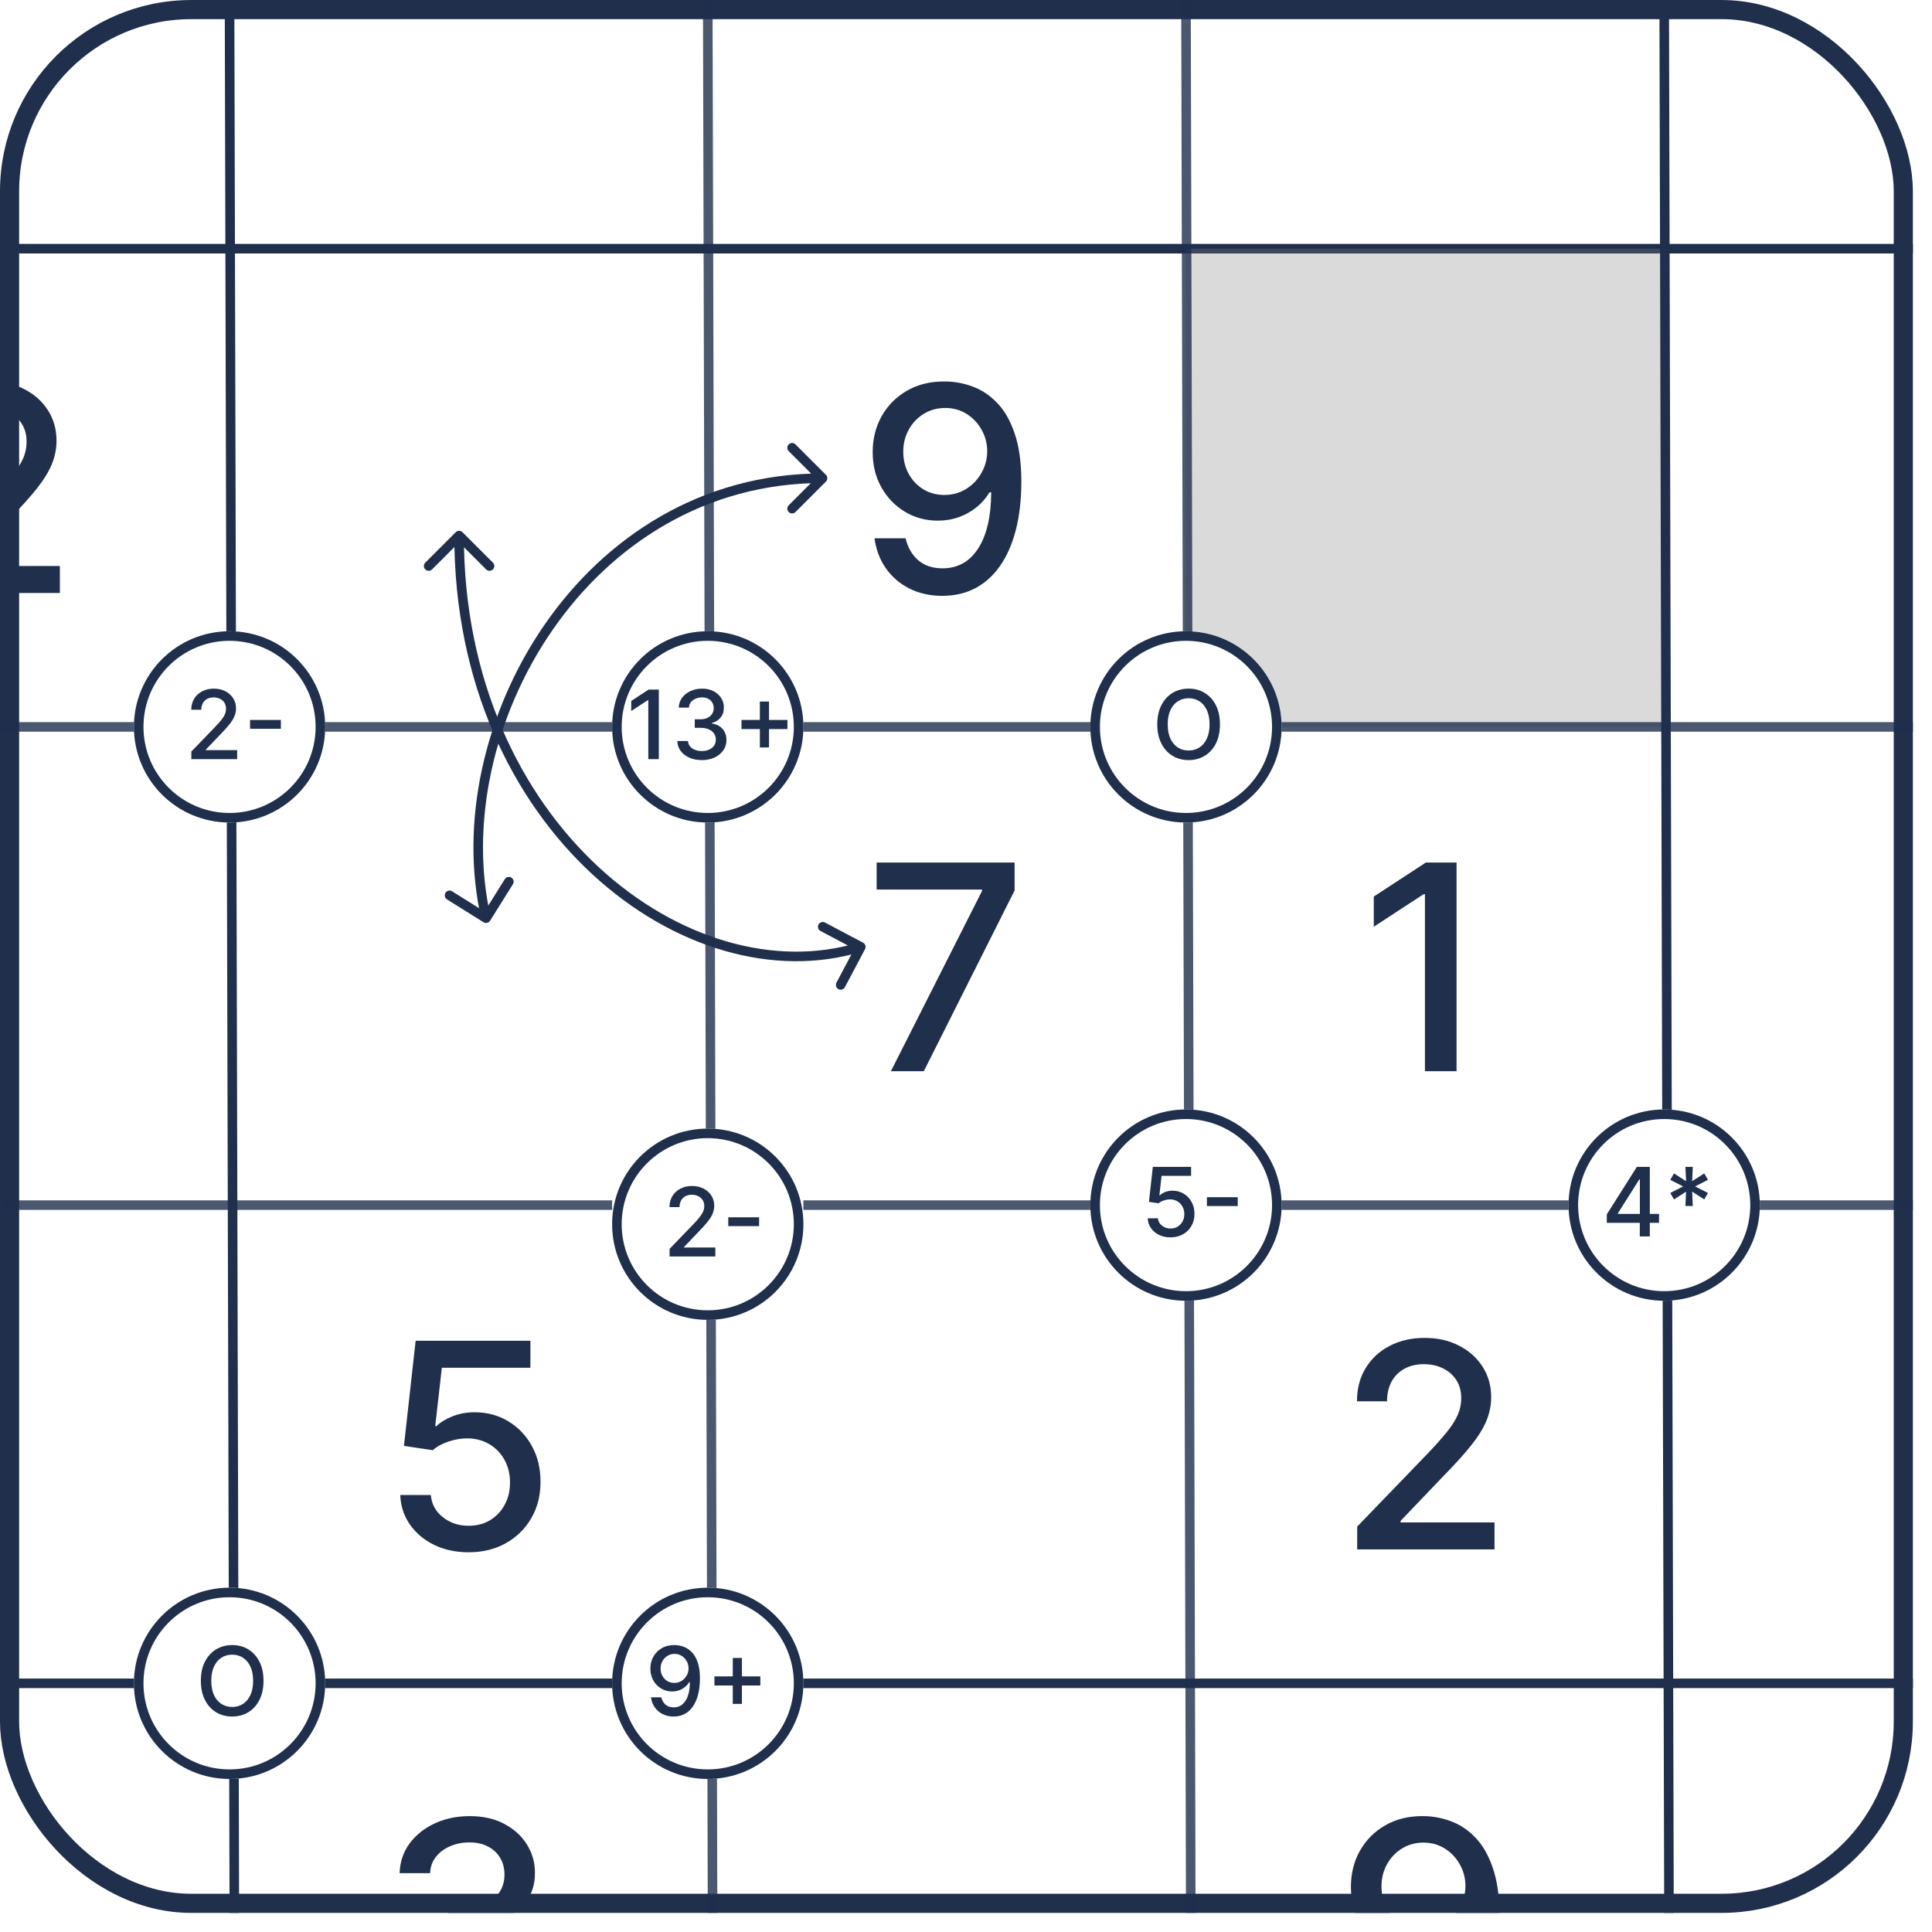 <svg width="101" height="101" viewBox="0 0 101 101" fill="none" xmlns="http://www.w3.org/2000/svg">
<path d="M46.574 56L51.336 46.582V46.502H45.828V45.091H53.041V46.55L48.294 56H46.574Z" fill="#1F2F4C"/>
<path d="M24.499 81.149C23.832 81.149 23.232 81.021 22.699 80.766C22.17 80.506 21.747 80.151 21.431 79.7C21.115 79.249 20.946 78.734 20.925 78.156H22.523C22.562 78.624 22.77 79.01 23.146 79.311C23.523 79.613 23.974 79.764 24.499 79.764C24.918 79.764 25.29 79.668 25.613 79.477C25.939 79.281 26.195 79.013 26.38 78.672C26.568 78.331 26.662 77.942 26.662 77.506C26.662 77.062 26.566 76.666 26.374 76.318C26.183 75.97 25.918 75.696 25.581 75.498C25.247 75.299 24.863 75.197 24.43 75.194C24.1 75.194 23.768 75.251 23.434 75.364C23.1 75.478 22.83 75.627 22.624 75.812L21.117 75.588L21.729 70.091H27.727V71.502H23.098L22.752 74.555H22.816C23.029 74.349 23.311 74.177 23.663 74.038C24.018 73.9 24.398 73.83 24.803 73.83C25.467 73.83 26.058 73.988 26.577 74.304C27.099 74.62 27.509 75.052 27.807 75.599C28.109 76.142 28.258 76.767 28.255 77.474C28.258 78.18 28.098 78.811 27.775 79.365C27.456 79.919 27.012 80.356 26.444 80.675C25.879 80.991 25.231 81.149 24.499 81.149Z" fill="#1F2F4C"/>
<path d="M70.95 81V79.807L74.641 75.982C75.036 75.567 75.361 75.203 75.616 74.89C75.875 74.574 76.069 74.274 76.197 73.99C76.325 73.706 76.389 73.404 76.389 73.085C76.389 72.722 76.303 72.41 76.133 72.147C75.962 71.881 75.73 71.677 75.435 71.534C75.14 71.389 74.808 71.316 74.439 71.316C74.048 71.316 73.707 71.396 73.416 71.556C73.125 71.716 72.901 71.941 72.745 72.232C72.589 72.523 72.511 72.864 72.511 73.255H70.939C70.939 72.591 71.092 72.01 71.397 71.513C71.703 71.016 72.122 70.631 72.654 70.357C73.187 70.08 73.793 69.942 74.471 69.942C75.156 69.942 75.76 70.079 76.282 70.352C76.808 70.622 77.218 70.991 77.513 71.46C77.807 71.925 77.955 72.451 77.955 73.037C77.955 73.441 77.878 73.837 77.726 74.224C77.576 74.612 77.315 75.043 76.942 75.519C76.57 75.991 76.051 76.565 75.387 77.239L73.219 79.508V79.588H78.13V81H70.95Z" fill="#1F2F4C"/>
<path d="M49.409 19.942C49.895 19.945 50.375 20.034 50.847 20.208C51.319 20.382 51.746 20.666 52.126 21.06C52.509 21.454 52.815 21.987 53.042 22.658C53.273 23.326 53.39 24.157 53.393 25.151C53.393 26.107 53.297 26.957 53.106 27.703C52.914 28.445 52.639 29.072 52.28 29.583C51.925 30.095 51.493 30.483 50.986 30.75C50.478 31.016 49.906 31.149 49.27 31.149C48.621 31.149 48.044 31.021 47.539 30.766C47.035 30.51 46.625 30.157 46.309 29.706C45.993 29.251 45.796 28.729 45.718 28.14H47.342C47.449 28.608 47.665 28.988 47.992 29.279C48.322 29.567 48.748 29.711 49.27 29.711C50.069 29.711 50.693 29.363 51.14 28.667C51.588 27.967 51.813 26.991 51.817 25.737H51.731C51.547 26.043 51.316 26.305 51.039 26.526C50.766 26.746 50.458 26.916 50.117 27.037C49.777 27.158 49.413 27.218 49.026 27.218C48.397 27.218 47.825 27.064 47.31 26.755C46.795 26.446 46.385 26.021 46.08 25.482C45.774 24.942 45.622 24.326 45.622 23.633C45.622 22.944 45.778 22.319 46.09 21.758C46.407 21.197 46.847 20.753 47.411 20.427C47.98 20.096 48.645 19.935 49.409 19.942ZM49.414 21.327C48.999 21.327 48.624 21.43 48.29 21.636C47.96 21.838 47.699 22.113 47.507 22.461C47.316 22.806 47.22 23.189 47.22 23.612C47.22 24.034 47.312 24.418 47.497 24.762C47.685 25.103 47.941 25.375 48.264 25.577C48.59 25.776 48.963 25.876 49.382 25.876C49.695 25.876 49.986 25.815 50.256 25.695C50.526 25.574 50.762 25.407 50.964 25.194C51.167 24.977 51.325 24.732 51.438 24.459C51.552 24.185 51.609 23.898 51.609 23.596C51.609 23.195 51.513 22.822 51.321 22.477C51.133 22.133 50.874 21.856 50.544 21.646C50.213 21.433 49.837 21.327 49.414 21.327Z" fill="#1F2F4C"/>
<path d="M76.144 45.091V56H74.492V46.742H74.428L71.818 48.447V46.87L74.54 45.091H76.144Z" fill="#1F2F4C"/>
<rect x="0.5" y="0.501" width="99" height="99" rx="9.5" stroke="#1F2F4C"/>
<path d="M100.001 13.001L0 13.001" stroke="#1F2F4C" stroke-width="0.5"/>
<circle cx="12" cy="88" r="4.75" stroke="#1F2F4C" stroke-width="0.5"/>
<path d="M13.776 87.868C13.776 88.256 13.705 88.59 13.563 88.869C13.421 89.147 13.226 89.362 12.979 89.512C12.733 89.661 12.453 89.736 12.139 89.736C11.824 89.736 11.543 89.661 11.296 89.512C11.05 89.362 10.855 89.147 10.713 88.868C10.571 88.588 10.5 88.255 10.5 87.868C10.5 87.48 10.571 87.146 10.713 86.868C10.855 86.589 11.05 86.375 11.296 86.225C11.543 86.075 11.824 86 12.139 86C12.453 86 12.733 86.075 12.979 86.225C13.226 86.375 13.421 86.589 13.563 86.868C13.705 87.146 13.776 87.48 13.776 87.868ZM13.233 87.868C13.233 87.572 13.185 87.323 13.089 87.12C12.994 86.917 12.864 86.763 12.698 86.659C12.534 86.553 12.347 86.501 12.139 86.501C11.93 86.501 11.743 86.553 11.578 86.659C11.414 86.763 11.283 86.917 11.187 87.12C11.093 87.323 11.045 87.572 11.045 87.868C11.045 88.164 11.093 88.414 11.187 88.617C11.283 88.82 11.414 88.974 11.578 89.079C11.743 89.183 11.93 89.235 12.139 89.235C12.347 89.235 12.534 89.183 12.698 89.079C12.864 88.974 12.994 88.82 13.089 88.617C13.185 88.414 13.233 88.164 13.233 87.868Z" fill="#1F2F4C"/>
<circle cx="62" cy="38" r="4.75" stroke="#1F2F4C" stroke-width="0.5"/>
<circle cx="37" cy="38" r="4.75" stroke="#1F2F4C" stroke-width="0.5"/>
<circle cx="37" cy="64" r="4.75" stroke="#1F2F4C" stroke-width="0.5"/>
<circle cx="37" cy="88" r="4.75" stroke="#1F2F4C" stroke-width="0.5"/>
<circle cx="62" cy="63" r="4.75" stroke="#1F2F4C" stroke-width="0.5"/>
<circle cx="87" cy="63" r="4.75" stroke="#1F2F4C" stroke-width="0.5"/>
<circle cx="12" cy="38" r="4.75" stroke="#1F2F4C" stroke-width="0.5"/>
<path d="M63.776 37.868C63.776 38.256 63.705 38.59 63.563 38.869C63.421 39.148 63.226 39.362 62.979 39.512C62.733 39.661 62.453 39.736 62.139 39.736C61.824 39.736 61.543 39.661 61.296 39.512C61.05 39.362 60.855 39.147 60.713 38.867C60.571 38.588 60.5 38.255 60.5 37.868C60.5 37.48 60.571 37.146 60.713 36.868C60.855 36.589 61.05 36.375 61.296 36.225C61.543 36.075 61.824 36 62.139 36C62.453 36 62.733 36.075 62.979 36.225C63.226 36.375 63.421 36.589 63.563 36.868C63.705 37.146 63.776 37.48 63.776 37.868ZM63.233 37.868C63.233 37.572 63.185 37.323 63.089 37.12C62.994 36.917 62.864 36.763 62.698 36.659C62.534 36.553 62.347 36.501 62.139 36.501C61.93 36.501 61.743 36.553 61.578 36.659C61.413 36.763 61.283 36.917 61.187 37.12C61.093 37.323 61.045 37.572 61.045 37.868C61.045 38.164 61.093 38.414 61.187 38.617C61.283 38.82 61.413 38.974 61.578 39.079C61.743 39.183 61.93 39.235 62.139 39.235C62.347 39.235 62.534 39.183 62.698 39.079C62.864 38.974 62.994 38.82 63.089 38.617C63.185 38.414 63.233 38.164 63.233 37.868Z" fill="#1F2F4C"/>
<path d="M35.263 86C35.425 86.001 35.585 86.031 35.742 86.089C35.9 86.147 36.042 86.242 36.168 86.373C36.296 86.504 36.398 86.682 36.474 86.906C36.551 87.128 36.59 87.405 36.591 87.737C36.591 88.055 36.559 88.338 36.495 88.587C36.431 88.835 36.339 89.043 36.22 89.214C36.101 89.384 35.958 89.514 35.788 89.603C35.619 89.692 35.428 89.736 35.217 89.736C35 89.736 34.807 89.693 34.639 89.608C34.471 89.523 34.335 89.405 34.229 89.255C34.124 89.103 34.058 88.929 34.032 88.733H34.574C34.609 88.889 34.681 89.016 34.79 89.113C34.901 89.209 35.042 89.257 35.217 89.257C35.483 89.257 35.691 89.141 35.84 88.909C35.989 88.675 36.064 88.35 36.065 87.932H36.037C35.975 88.034 35.898 88.121 35.806 88.195C35.715 88.268 35.612 88.325 35.499 88.365C35.385 88.405 35.264 88.425 35.135 88.425C34.925 88.425 34.735 88.374 34.563 88.271C34.392 88.168 34.255 88.027 34.153 87.847C34.051 87.667 34 87.461 34 87.231C34 87.001 34.052 86.793 34.157 86.606C34.262 86.418 34.409 86.271 34.597 86.162C34.786 86.052 35.008 85.998 35.263 86ZM35.264 86.462C35.126 86.462 35.001 86.496 34.89 86.565C34.78 86.632 34.693 86.724 34.629 86.84C34.565 86.955 34.533 87.083 34.533 87.223C34.533 87.364 34.564 87.492 34.625 87.607C34.688 87.721 34.773 87.811 34.881 87.879C34.99 87.945 35.114 87.978 35.254 87.978C35.358 87.978 35.455 87.958 35.545 87.918C35.635 87.877 35.714 87.822 35.781 87.751C35.849 87.679 35.901 87.597 35.939 87.506C35.977 87.415 35.996 87.319 35.996 87.218C35.996 87.084 35.964 86.96 35.9 86.845C35.837 86.73 35.751 86.638 35.641 86.568C35.531 86.497 35.405 86.462 35.264 86.462Z" fill="#1F2F4C"/>
<path d="M38.308 89.075V86.675H38.786V89.075H38.308ZM37.348 88.113V87.637H39.748V88.113H37.348Z" fill="#1F2F4C"/>
<path d="M84 63.926V63.482L85.572 61H85.921V61.653H85.7L84.576 63.432V63.461H86.729V63.926H84ZM85.724 64.636V63.791L85.728 63.589V61H86.248V64.636H85.724Z" fill="#1F2F4C"/>
<path d="M88.11 63.045L88.144 62.296L87.511 62.703L87.318 62.365L87.989 62.023L87.318 61.68L87.511 61.343L88.144 61.749L88.11 61H88.495L88.461 61.749L89.094 61.343L89.287 61.68L88.616 62.023L89.287 62.365L89.094 62.703L88.461 62.296L88.495 63.045H88.11Z" fill="#1F2F4C"/>
<path d="M61.192 64.686C60.969 64.686 60.769 64.644 60.592 64.558C60.415 64.472 60.274 64.353 60.169 64.203C60.064 64.053 60.007 63.881 60 63.688H60.533C60.546 63.844 60.615 63.973 60.741 64.073C60.866 64.174 61.017 64.224 61.192 64.224C61.331 64.224 61.455 64.192 61.563 64.129C61.672 64.063 61.757 63.974 61.818 63.86C61.881 63.747 61.913 63.617 61.913 63.472C61.913 63.324 61.881 63.192 61.817 63.076C61.753 62.96 61.664 62.868 61.552 62.802C61.441 62.736 61.313 62.702 61.169 62.701C61.059 62.701 60.948 62.72 60.837 62.758C60.725 62.796 60.635 62.845 60.567 62.907L60.064 62.832L60.268 61H62.268V61.471H60.725L60.609 62.488H60.631C60.702 62.419 60.796 62.362 60.913 62.316C61.031 62.27 61.158 62.246 61.293 62.246C61.514 62.246 61.711 62.299 61.884 62.404C62.058 62.51 62.195 62.654 62.294 62.836C62.395 63.017 62.445 63.225 62.443 63.461C62.445 63.697 62.391 63.907 62.284 64.091C62.177 64.276 62.029 64.421 61.84 64.528C61.651 64.633 61.435 64.686 61.192 64.686Z" fill="#1F2F4C"/>
<path d="M64.706 62.587V63.049H63.094V62.587H64.706Z" fill="#1F2F4C"/>
<path d="M35.004 65.686V65.288L36.234 64.013C36.366 63.875 36.474 63.754 36.559 63.65C36.646 63.544 36.71 63.444 36.753 63.349C36.795 63.255 36.817 63.154 36.817 63.048C36.817 62.927 36.788 62.823 36.731 62.735C36.675 62.646 36.597 62.578 36.499 62.531C36.401 62.482 36.29 62.458 36.167 62.458C36.037 62.458 35.923 62.485 35.826 62.538C35.729 62.591 35.654 62.666 35.602 62.764C35.55 62.861 35.524 62.974 35.524 63.104H35C35 62.883 35.051 62.69 35.153 62.524C35.255 62.358 35.394 62.23 35.572 62.139C35.749 62.046 35.951 62 36.177 62C36.406 62 36.607 62.046 36.781 62.137C36.956 62.227 37.093 62.35 37.191 62.506C37.289 62.661 37.339 62.836 37.339 63.032C37.339 63.166 37.313 63.298 37.262 63.428C37.213 63.557 37.126 63.7 37.001 63.859C36.877 64.016 36.704 64.208 36.483 64.433L35.76 65.189V65.216H37.397V65.686H35.004Z" fill="#1F2F4C"/>
<path d="M39.684 63.637V64.099H38.072V63.637H39.684Z" fill="#1F2F4C"/>
<path d="M34.442 36.05V39.686H33.892V36.6H33.87L33 37.168V36.643L33.908 36.05H34.442Z" fill="#1F2F4C"/>
<path d="M36.692 39.736C36.448 39.736 36.23 39.694 36.038 39.61C35.848 39.526 35.697 39.409 35.586 39.26C35.475 39.11 35.416 38.936 35.408 38.738H35.965C35.972 38.846 36.009 38.939 36.074 39.019C36.14 39.097 36.227 39.157 36.333 39.2C36.44 39.242 36.558 39.264 36.688 39.264C36.831 39.264 36.958 39.239 37.068 39.189C37.179 39.139 37.266 39.07 37.329 38.981C37.392 38.891 37.423 38.788 37.423 38.67C37.423 38.548 37.392 38.441 37.329 38.349C37.267 38.256 37.177 38.182 37.057 38.129C36.939 38.076 36.796 38.049 36.628 38.049H36.321V37.602H36.628C36.763 37.602 36.881 37.577 36.983 37.529C37.086 37.48 37.166 37.413 37.224 37.326C37.282 37.239 37.311 37.136 37.311 37.019C37.311 36.907 37.286 36.809 37.235 36.726C37.185 36.642 37.114 36.577 37.022 36.529C36.931 36.482 36.823 36.458 36.699 36.458C36.58 36.458 36.47 36.48 36.367 36.524C36.265 36.566 36.182 36.628 36.118 36.709C36.054 36.788 36.02 36.883 36.015 36.994H35.484C35.49 36.798 35.548 36.625 35.658 36.476C35.77 36.327 35.916 36.21 36.099 36.126C36.281 36.042 36.483 36 36.706 36C36.939 36 37.14 36.046 37.309 36.137C37.48 36.227 37.611 36.347 37.704 36.497C37.797 36.648 37.843 36.812 37.842 36.991C37.843 37.194 37.787 37.367 37.672 37.509C37.558 37.651 37.407 37.747 37.217 37.795V37.824C37.459 37.86 37.646 37.956 37.778 38.111C37.912 38.266 37.978 38.459 37.977 38.688C37.978 38.888 37.923 39.068 37.81 39.226C37.699 39.385 37.547 39.51 37.354 39.601C37.161 39.691 36.94 39.736 36.692 39.736Z" fill="#1F2F4C"/>
<path d="M39.724 39.075V36.675H40.202V39.075H39.724ZM38.764 38.113V37.637H41.164V38.113H38.764Z" fill="#1F2F4C"/>
<path d="M10.004 39.686V39.288L11.234 38.014C11.366 37.875 11.474 37.754 11.559 37.65C11.646 37.544 11.71 37.444 11.753 37.349C11.795 37.255 11.817 37.154 11.817 37.048C11.817 36.927 11.788 36.823 11.731 36.735C11.675 36.646 11.597 36.578 11.499 36.531C11.401 36.482 11.29 36.458 11.167 36.458C11.037 36.458 10.923 36.485 10.826 36.538C10.729 36.591 10.654 36.666 10.602 36.764C10.55 36.861 10.524 36.974 10.524 37.104H10C10 36.883 10.051 36.69 10.153 36.524C10.255 36.358 10.394 36.23 10.572 36.139C10.749 36.046 10.951 36 11.177 36C11.406 36 11.607 36.046 11.781 36.137C11.956 36.227 12.093 36.35 12.191 36.506C12.29 36.661 12.339 36.836 12.339 37.032C12.339 37.166 12.313 37.298 12.262 37.428C12.213 37.557 12.126 37.7 12.001 37.859C11.877 38.017 11.704 38.208 11.483 38.432L10.76 39.189V39.216H12.397V39.686H10.004Z" fill="#1F2F4C"/>
<path d="M14.684 37.637V38.099H13.072V37.637H14.684Z" fill="#1F2F4C"/>
<path fill-rule="evenodd" clip-rule="evenodd" d="M26.863 100H23.4V99.746H24.322C24.727 99.746 25.082 99.674 25.387 99.528C25.696 99.382 25.938 99.18 26.111 98.921C26.285 98.658 26.373 98.351 26.373 97.999C26.373 97.662 26.296 97.369 26.143 97.12C25.994 96.868 25.781 96.671 25.504 96.529C25.231 96.387 24.908 96.316 24.535 96.316C24.18 96.316 23.848 96.382 23.539 96.513C23.233 96.641 22.985 96.826 22.793 97.067C22.601 97.305 22.498 97.591 22.484 97.925H20.891C20.909 97.335 21.083 96.817 21.413 96.369C21.747 95.922 22.188 95.572 22.734 95.32C23.281 95.068 23.889 94.942 24.556 94.942C25.256 94.942 25.859 95.079 26.367 95.352C26.879 95.622 27.273 95.982 27.55 96.433C27.83 96.884 27.969 97.378 27.965 97.914C27.969 98.525 27.798 99.043 27.454 99.469C27.285 99.681 27.088 99.858 26.863 100Z" fill="#1F2F4C"/>
<path fill-rule="evenodd" clip-rule="evenodd" d="M75.847 95.208C75.375 95.034 74.895 94.945 74.409 94.942C73.645 94.935 72.98 95.096 72.412 95.427C71.847 95.753 71.406 96.197 71.091 96.758C70.778 97.319 70.622 97.944 70.622 98.633C70.622 99.128 70.7 99.583 70.855 100H72.647C72.593 99.925 72.543 99.846 72.497 99.762C72.312 99.418 72.22 99.034 72.22 98.612C72.22 98.189 72.316 97.806 72.507 97.461C72.699 97.113 72.96 96.838 73.29 96.636C73.624 96.43 73.999 96.327 74.414 96.327C74.837 96.327 75.213 96.433 75.544 96.646C75.874 96.856 76.133 97.133 76.321 97.477C76.513 97.822 76.609 98.195 76.609 98.596C76.609 98.898 76.552 99.185 76.439 99.459C76.358 99.654 76.254 99.834 76.128 100H78.392C78.377 99.072 78.261 98.292 78.042 97.658C77.814 96.987 77.509 96.455 77.126 96.06C76.746 95.666 76.32 95.382 75.847 95.208Z" fill="#1F2F4C"/>
<path fill-rule="evenodd" clip-rule="evenodd" d="M0 31H3.13V29.588H0V31ZM0 27.644L0.387 27.239C1.051 26.565 1.57 25.991 1.943 25.519C2.315 25.043 2.576 24.611 2.726 24.224C2.878 23.837 2.955 23.441 2.955 23.037C2.955 22.451 2.807 21.925 2.513 21.46C2.218 20.991 1.808 20.622 1.282 20.352C0.899 20.151 0.472 20.024 0 19.971V21.379C0.153 21.415 0.298 21.467 0.435 21.534C0.73 21.677 0.962 21.881 1.133 22.147C1.303 22.41 1.389 22.722 1.389 23.084C1.389 23.404 1.325 23.706 1.197 23.99C1.069 24.274 0.875 24.574 0.616 24.89C0.443 25.102 0.237 25.338 0 25.597V27.644Z" fill="#1F2F4C"/>
<path d="M24.177 27.823C24.079 27.726 23.921 27.726 23.823 27.823L22.233 29.414C22.135 29.512 22.135 29.67 22.233 29.768C22.33 29.865 22.488 29.865 22.586 29.768L24 28.354L25.415 29.768C25.512 29.865 25.67 29.865 25.768 29.768C25.866 29.67 25.866 29.512 25.768 29.414L24.177 27.823ZM45.221 49.618C45.286 49.496 45.239 49.344 45.117 49.28L43.128 48.228C43.006 48.164 42.855 48.21 42.79 48.332C42.726 48.455 42.772 48.606 42.894 48.67L44.662 49.605L43.727 51.373C43.663 51.495 43.71 51.647 43.832 51.711C43.954 51.776 44.105 51.729 44.169 51.607L45.221 49.618ZM23.75 28C23.75 35.697 26.777 41.833 30.956 45.696C35.129 49.556 40.468 51.16 45.074 49.74L44.927 49.262C40.532 50.617 35.372 49.1 31.295 45.329C27.223 41.564 24.25 35.562 24.25 28H23.75Z" fill="#1F2F4C"/>
<path d="M43.177 25.177C43.275 25.079 43.275 24.921 43.177 24.823L41.586 23.232C41.488 23.135 41.33 23.135 41.233 23.232C41.135 23.33 41.135 23.488 41.233 23.586L42.647 25L41.233 26.414C41.135 26.512 41.135 26.67 41.233 26.768C41.33 26.865 41.488 26.865 41.586 26.768L43.177 25.177ZM25.276 48.212C25.393 48.285 25.547 48.25 25.62 48.133L26.814 46.225C26.887 46.108 26.852 45.954 26.735 45.881C26.617 45.807 26.463 45.843 26.39 45.96L25.329 47.656L23.634 46.595C23.517 46.521 23.362 46.557 23.289 46.674C23.216 46.791 23.251 46.945 23.369 47.019L25.276 48.212ZM43 24.75C36.662 24.75 31.625 28.088 28.466 32.661C25.31 37.23 24.012 43.051 25.165 48.056L25.652 47.944C24.535 43.092 25.791 37.413 28.877 32.946C31.96 28.483 36.854 25.25 43 25.25V24.75Z" fill="#1F2F4C"/>
<path fill-rule="evenodd" clip-rule="evenodd" d="M87 13H62V33C64.762 33 67 35.239 67 38H87V13Z" fill="#828387" fill-opacity="0.3"/>
<path fill-rule="evenodd" clip-rule="evenodd" d="M16.994 88.251C16.998 88.168 17 88.084 17 88C17 87.916 16.998 87.833 16.994 87.751H32.006C32.002 87.833 32 87.916 32 88C32 88.084 32.002 88.168 32.007 88.251H16.994ZM7.006 88.251H0.001L0 87.751H7.006C7.002 87.833 7 87.916 7 88C7 88.084 7.002 88.168 7.006 88.251ZM42 88C42 88.084 41.998 88.168 41.994 88.251H100.001L100 87.751H41.994C41.998 87.833 42 87.916 42 88Z" fill="#1F2F4C"/>
<path fill-rule="evenodd" clip-rule="evenodd" d="M86.92 67.999L87 100.002L87.5 100L87.42 67.983C87.282 67.994 87.142 68 87 68C86.974 68 86.947 68 86.92 67.999ZM86.895 58.001C86.93 58 86.965 58 87 58C87.133 58 87.265 58.005 87.395 58.015L87.25 -1.248e-05L86.75 0.002L86.895 58.001Z" fill="#1F2F4C"/>
<path fill-rule="evenodd" clip-rule="evenodd" d="M61.895 58.001L61.858 42.998C61.905 42.999 61.953 43 62 43C62.12 43 62.24 42.996 62.358 42.987L62.395 58.015C62.265 58.005 62.133 58 62 58C61.965 58 61.93 58 61.895 58.001ZM61.92 67.999L62 100.002L62.5 100L62.42 67.983C62.282 67.994 62.142 68 62 68C61.974 68 61.947 68 61.92 67.999ZM62 33C61.944 33 61.888 33.001 61.833 33.003L61.75 0.002L62.25 -1.248e-05L62.333 33.011C62.223 33.004 62.112 33 62 33Z" fill="#1F2F4C" fill-opacity="0.8"/>
<path fill-rule="evenodd" clip-rule="evenodd" d="M41.994 63.251C41.998 63.168 42 63.084 42 63C42 62.916 41.998 62.834 41.994 62.751L57.006 62.751C57.002 62.834 57 62.916 57 63C57 63.084 57.002 63.168 57.006 63.251L41.994 63.251ZM32.006 63.251L0.09 63.251V62.751L32.006 62.751C32.002 62.834 32 62.916 32 63C32 63.084 32.002 63.168 32.006 63.251ZM92 63C92 63.084 91.998 63.168 91.994 63.251L100 63.251V62.751L91.994 62.751C91.998 62.834 92 62.916 92 63ZM66.994 63.251L82.006 63.251C82.002 63.168 82 63.084 82 63C82 62.916 82.002 62.834 82.006 62.751L66.994 62.751C66.998 62.834 67 62.916 67 63C67 63.084 66.998 63.168 66.994 63.251Z" fill="#1F2F4C" fill-opacity="0.8"/>
<path fill-rule="evenodd" clip-rule="evenodd" d="M36.983 93L37 100.002L37.5 100L37.483 92.977C37.324 92.992 37.163 93 37 93C36.994 93 36.989 93 36.983 93ZM36.958 83C36.972 83 36.986 83 37 83C37.154 83 37.307 83.007 37.458 83.021L37.423 68.982C37.283 68.994 37.142 69 37 69C36.974 69 36.949 69 36.923 68.999L36.958 83ZM36.898 59.001C36.932 59 36.966 59 37 59C37.134 59 37.267 59.005 37.398 59.016L37.358 42.987C37.24 42.996 37.12 43 37 43C36.953 43 36.905 42.999 36.858 42.998L36.898 59.001ZM37 33C37.112 33 37.223 33.004 37.333 33.011L37.25 0L36.75 0.002L36.833 33.003C36.888 33.001 36.944 33 37 33Z" fill="#1F2F4C" fill-opacity="0.8"/>
<path fill-rule="evenodd" clip-rule="evenodd" d="M16.994 38.251C16.998 38.168 17 38.084 17 38C17 37.916 16.998 37.834 16.994 37.751H32.006C32.002 37.834 32 37.916 32 38C32 38.084 32.002 38.168 32.006 38.251H16.994ZM7.006 38.251H0V37.751H7.006C7.002 37.834 7 37.916 7 38C7 38.084 7.002 38.168 7.006 38.251ZM42 38C42 38.084 41.998 38.168 41.994 38.251H57.007C57.002 38.168 57 38.084 57 38C57 37.916 57.002 37.834 57.006 37.751H41.994C41.998 37.834 42 37.916 42 38ZM66.994 38.251C66.998 38.168 67 38.084 67 38C67 37.916 66.998 37.834 66.994 37.751H100.001V38.251H66.994Z" fill="#1F2F4C" fill-opacity="0.8"/>
<path fill-rule="evenodd" clip-rule="evenodd" d="M12 100.002L11.983 93L12 93C12.163 93 12.324 92.992 12.483 92.977L12.5 100L12 100.002ZM12 83L11.958 83L11.858 42.998C11.905 42.999 11.953 43 12 43C12.12 43 12.24 42.996 12.358 42.987L12.458 83.021C12.307 83.007 12.155 83 12 83ZM12.333 33.011C12.223 33.004 12.112 33 12 33C11.944 33 11.888 33.001 11.833 33.003L11.75 0.002L12.25 -1.248e-05L12.333 33.011Z" fill="#1F2F4C"/>
</svg>
